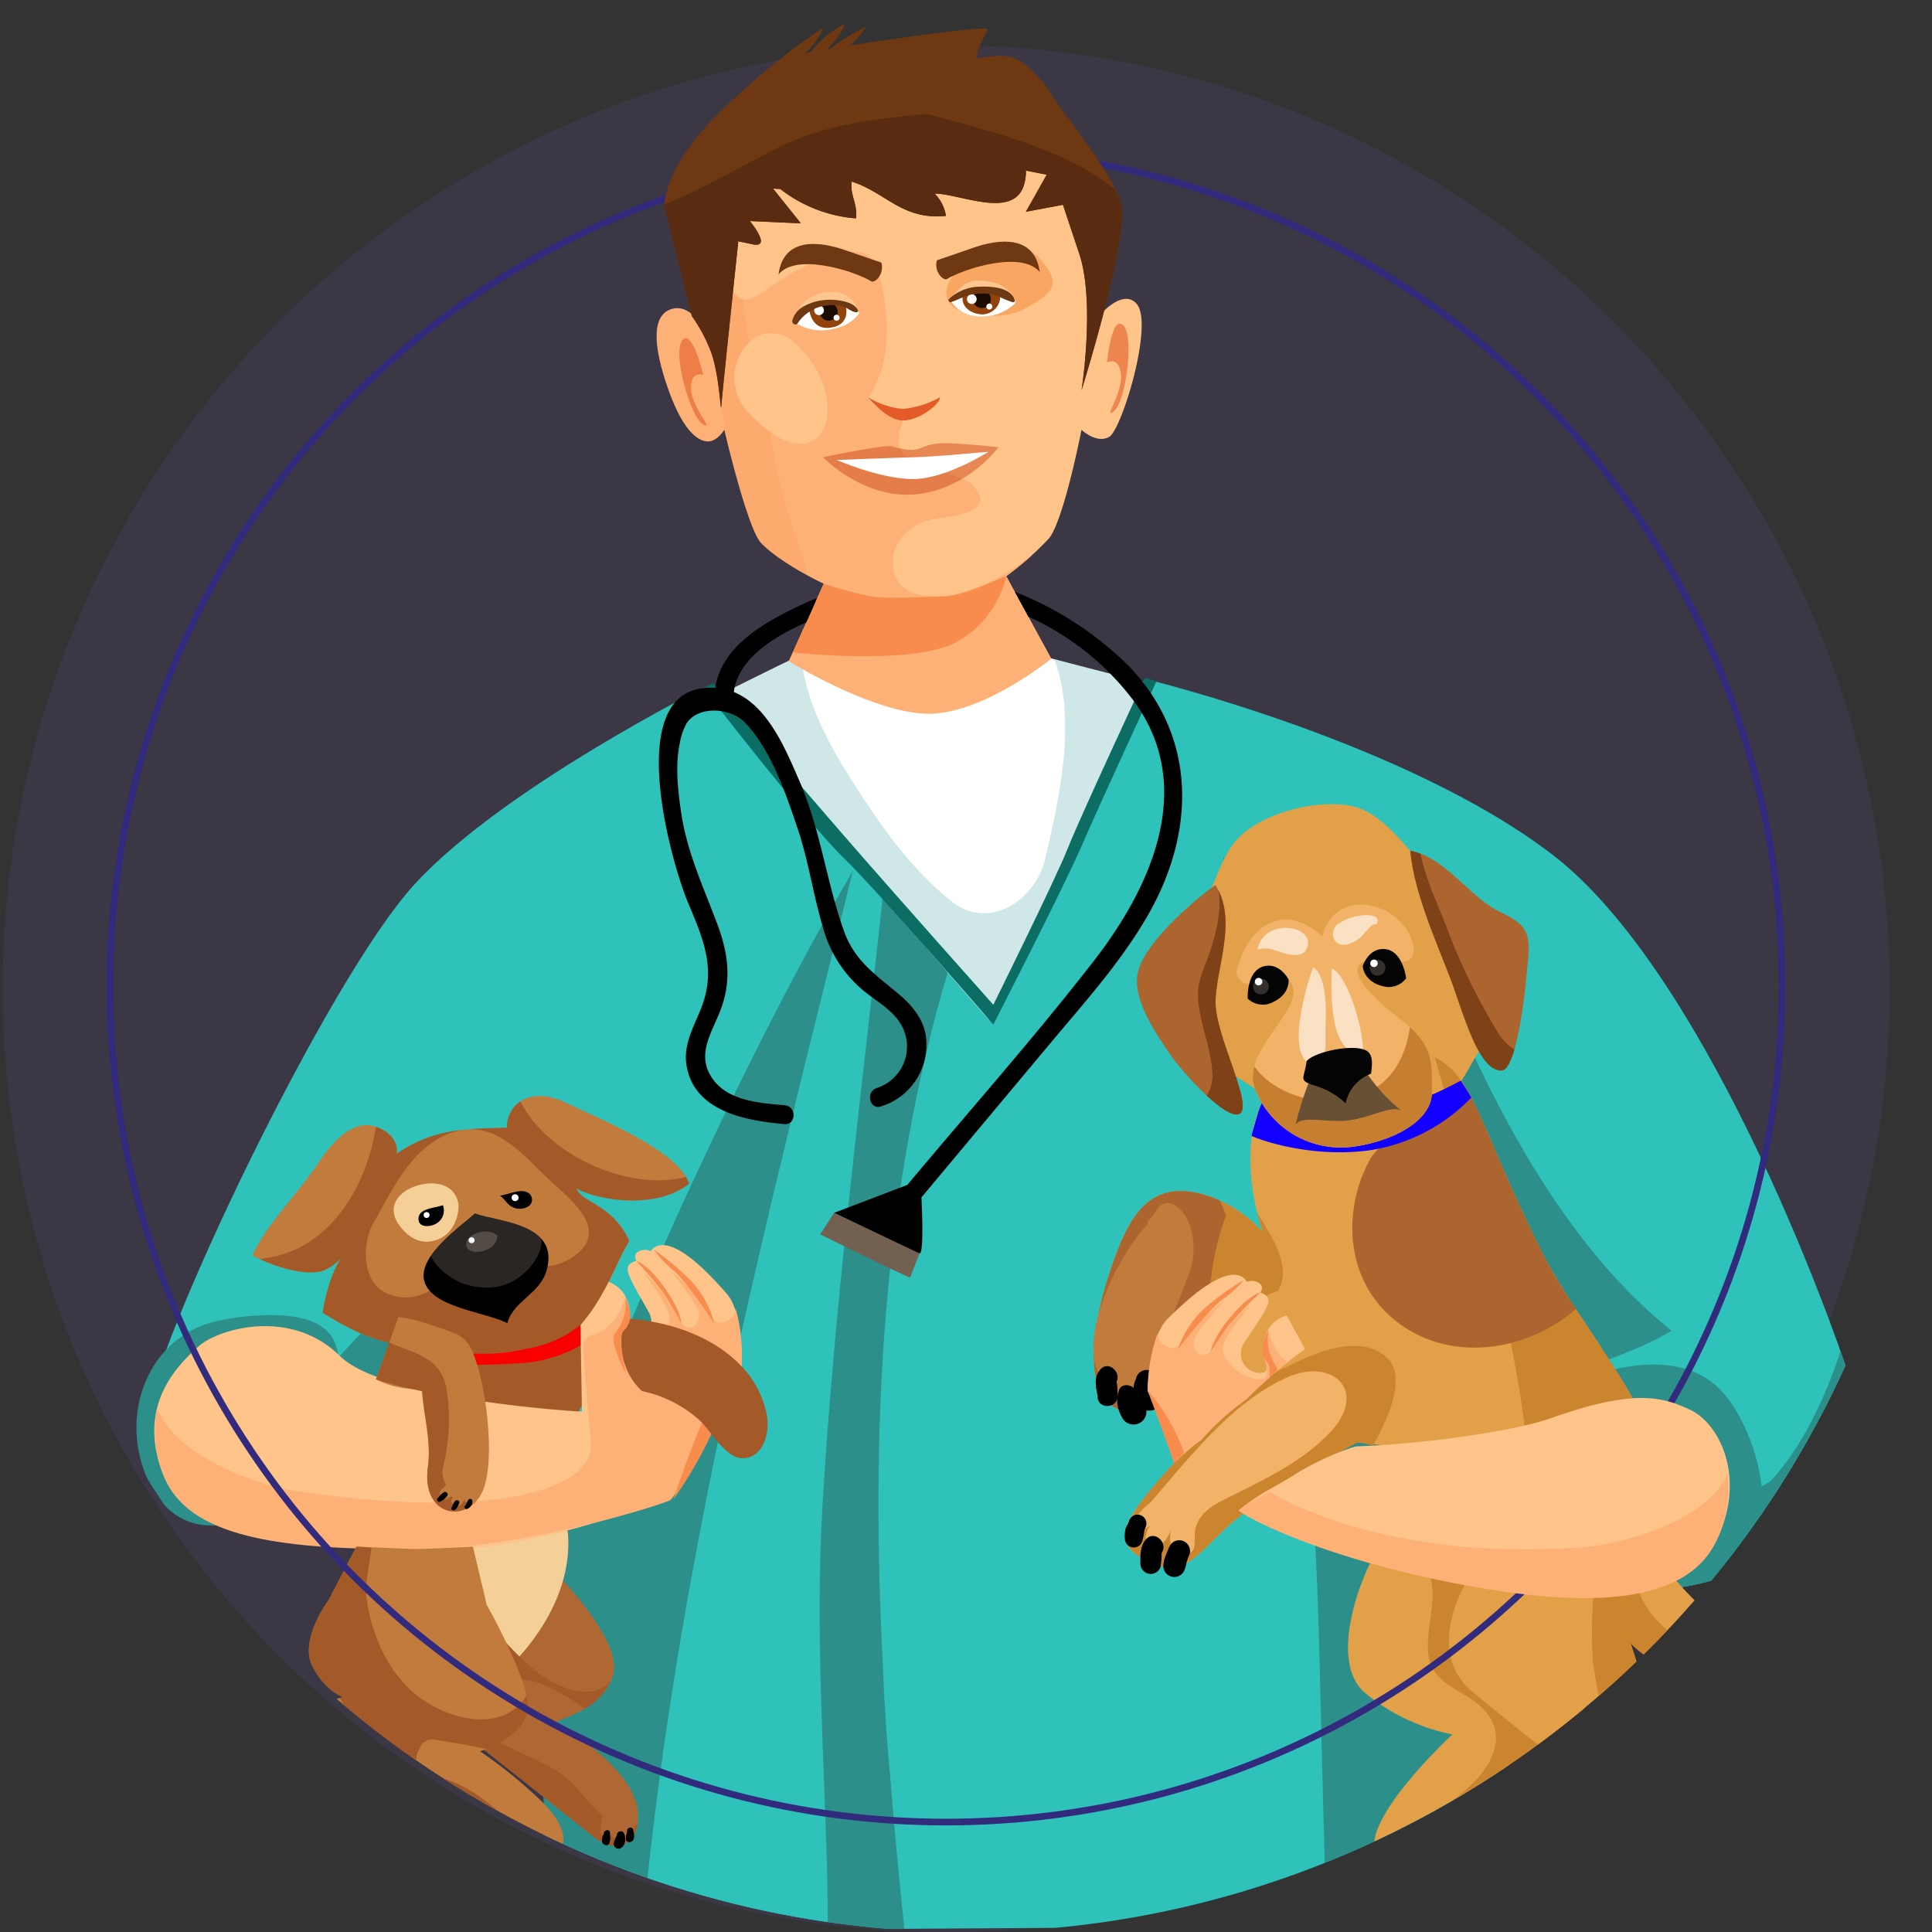 <svg xmlns="http://www.w3.org/2000/svg" xmlns:xlink="http://www.w3.org/1999/xlink" width="290" height="290.044" viewBox="0 0 290 290.044">
  <rect x="0" y="0" width="290" height="290.044" fill="#333333" stroke="none"/>
  <defs>
    <clipPath id="clip-path">
      <circle id="Ellipse_72" data-name="Ellipse 72" cx="145" cy="145" r="145" transform="translate(69 226)" fill="#fff"/>
    </clipPath>
  </defs>
  <g id="Group_630" data-name="Group 630" transform="translate(-69 -226)">
    <g id="Group_627" data-name="Group 627" transform="translate(69.387 232.764)" opacity="0.34">
      <circle id="Ellipse_57" data-name="Ellipse 57" cx="141.64" cy="141.64" r="141.64" transform="translate(0 0)" fill="#493d65"/>
    </g>
    <g id="Mask_Group_7" data-name="Mask Group 7" clip-path="url(#clip-path)">
      <g id="Group_629" data-name="Group 629" transform="translate(60.118 24.265)">
        <path id="Path_809" data-name="Path 809" d="M93.105,259.465c-.721.145-16.707,8.209-16.707,8.209l46.371,51.989s26.786-55.158,26.355-55.013-25.491-6.48-25.491-6.48Z" transform="translate(36.108 40.574)" fill="#fff"/>
        <path id="Path_810" data-name="Path 810" d="M149.124,264.07c-.278.094-10.673-2.6-18.1-4.537,3.475,9.07.663,21.328-1.366,30-1.407,6.022-8.354,10.952-14.13,6.293-6.056-4.887-10.487-11.157-14.629-17.671-3.871-6.089-7.176-12.17-7.907-19.235-1.6.606-16.594,8.172-16.594,8.172l46.371,51.989S149.556,263.925,149.124,264.07Z" transform="translate(36.108 41.153)" fill="#5dafad" opacity="0.3"/>
        <path id="Path_811" data-name="Path 811" d="M113.847,262.245s-30.171,15.086-43.372,29.542-39.432,69.674-40.28,80.4c-2.515,31.744,59.766,9.49,59.766,9.49l-.051,67.2,144.261-.942.967-45.7s11.482-2.549,25.94-5.062,30.555-12.681,26.351-26.687c-5-16.653-23.978-66.123-45.977-83.1s-60.974-26.4-60.974-26.4-22,52.8-23.887,50.916S113.847,262.245,113.847,262.245Z" transform="translate(0.585 42.736)" fill="#2ec2bb"/>
        <path id="Path_812" data-name="Path 812" d="M88.175,297.823c-9.158,13.5-19.067,26.459-30.647,38.237-2.74,2.788-6.743,3.544-10.538,2.881-5.039,2.229-10.812.7-14.758-2.77A36.689,36.689,0,0,0,30.2,343.91c-1.932,24.381,34.327,16.914,51.269,12.136C78.078,335.6,81.436,316.309,88.175,297.823Z" transform="translate(0.585 71.013)" fill="#2c8f8a"/>
        <path id="Path_813" data-name="Path 813" d="M110.791,276.822C93.548,305.83,65.661,366.15,63.985,385.015l-.039,51.7,54.133-.352c-.783-7.507-1.5-15.037-2.1-22.581q-.814-8.461-1.126-17c-1.822-35.068-.263-70.162,9.72-103.949C120.863,288.545,115.885,282.758,110.791,276.822Z" transform="translate(26.549 54.892)" fill="#2c8f8a"/>
        <path id="Path_814" data-name="Path 814" d="M208.481,357.117l-.027-.035a49.6,49.6,0,0,1-5.391-.8c-.129,3.91-1.718,7.758-4.9,9.812a96.971,96.971,0,0,1-22.574,10.57c-7.247,2.418-14.387.232-17.947-6.89-3.067-6.132.124-15.687,6.888-17.948,3.065-1.022,6.134-2.047,9.128-3.265,1.441-.589,2.864-1.213,4.26-1.9.23-.111,1.423-.8,2.335-1.306-19.875-15.866-32.034-44.528-40.024-66.927-2.418.094-4.833.092-7.251.053a13.452,13.452,0,0,1,4.081,10.455c-.555,15.873,1.978,31.607,3.708,47.338,1.692,15.392,2.259,30.845,2.411,46.324.173,17.351-.339,34.691-.859,52.037l12.9-.087.967-45.7s11.482-2.549,25.94-5.062S212.661,371.111,208.481,357.117Z" transform="translate(79.54 56.123)" fill="#2c8f8a"/>
        <path id="Path_815" data-name="Path 815" d="M59.916,324.983c-.016-4.12-.164-7.617-4.553-9.186-3.875-1.389-10.008-.818-13.985.08-10.082,2.277-14.581,13.642-10.546,23.253,2.323,5.529,6.588,8.509,12.752,7.047C52.2,344.133,58.173,336.612,59.916,324.983Z" transform="translate(0 84.169)" fill="#2c8f8a"/>
        <path id="Path_816" data-name="Path 816" d="M99.946,421.6c-.573-16.38-1.462-32.68-.47-49.063,1.838-30.408,5.715-60.631,9.017-90.906-1.388-1.616-2.809-3.27-4.239-4.937C91.341,328.876,77.716,380.914,72.606,434.6a12.94,12.94,0,0,1-.4,2.123l28.034-.184C100.26,431.521,100.119,426.515,99.946,421.6Z" transform="translate(32.889 54.792)" fill="#2ec2bb"/>
        <path id="Path_817" data-name="Path 817" d="M143.816,260.836l1.7.566s-8.631,18.677-11.32,24.9-13.158,26.6-13.158,26.6S104.2,293.378,98.542,287.861s-21.054-25.5-21.054-25.5l1.529-.675S90.052,274.7,98.542,284.464s22.495,25.468,22.495,25.468,9.34-18.816,11.178-23.486S143.816,260.836,143.816,260.836Z" transform="translate(36.944 42.621)" fill="#0b6d64"/>
        <path id="Path_818" data-name="Path 818" d="M217.176,358.882c-.693-2.314-1.665-5.276-2.869-8.679-1.619,5.163-9.275,26.4-22.714,24.754-6.938-.848-14.243-8.168-12.5-15.61a21.133,21.133,0,0,0,.346-2.438c-.062.258-.087.09.115-.91a5.134,5.134,0,0,0-.023-.882c-.152-1.308-.451-2.577-.681-3.869-.1-.447-.21-.891-.325-1.333l-.074-.233a123.612,123.612,0,0,0-6.828-15.44c-1.393-2.625-2.862-5.211-4.385-7.765-.327-.55-1.679-2.7-1.165-1.89-.348-.553-.7-1.107-1.048-1.654-3.857-5.989-5.635-9.3-9.777-14.973a124.209,124.209,0,0,0-12.6-14.675c-.032-.032-1.806-1.745-1.914-1.874q-1.485-1.363-3.008-2.681-3.389-2.94-6.915-5.709c-3.007-2.372-6.072-4.67-9.169-6.922,1.6,7.081,2.975,14.219,4.271,21.36a630.776,630.776,0,0,1,10.1,95.391c.4,14.553.659,29.111,1.218,43.658l26.682-.175.967-45.7s11.482-2.549,25.94-5.062S221.379,372.889,217.176,358.882Z" transform="translate(70.839 54.337)" fill="#2c8f8a"/>
        <path id="Path_819" data-name="Path 819" d="M150.789,322.408s16.357-8.285,24.066,1.626c4.553,5.853,7.155,16.587,3.9,21.791a12.705,12.705,0,0,1-8.456,5.854Z" transform="translate(93.211 87.394)" fill="#2c8f8a"/>
        <path id="Path_820" data-name="Path 820" d="M143.494,243.211c-1.856-2.386-5.024,1.006-5.024,1.006s2.25-21.386-8.255-27.387-23.26-6-23.26-6-14.63,4.126-22.883,8.628c-3.419,1.867-5.934,6.885-7.712,12.122,1.409,5.874,1.951,11.838,2.793,17.846a71.323,71.323,0,0,0,1.918,9,2.625,2.625,0,0,1,1.287,1.925c1.382,8.218,5.815,18.319,13.618,22.3a2.906,2.906,0,0,1,1.8,2.95c-.638,4.313-2.864,8.036-3.772,12.26a2.929,2.929,0,0,1-.134.415c4.184,2.293,12.421,6.346,18.341,6.346,8.253,0,18.381-8.253,18.381-8.253l-6.752-12.38a45.585,45.585,0,0,0,6.378-5.628c2.252-2.627,4.923-16.345,4.923-16.345s2.3,2.172,4.179,1.045S145.929,246.345,143.494,243.211Z" transform="translate(36.078 4.234)" fill="#ffc489"/>
        <path id="Path_821" data-name="Path 821" d="M111.964,225.775c-2.512-2.681-8.736-1.329-11.4,1.154-4.308,4.014-2.225,6.779,1.152,7.328,2.3.375,5.762.746,8.7-1.043C113.556,231.3,116.057,230.143,111.964,225.775Z" transform="translate(52.793 14.581)" fill="#f7893e" opacity="0.5"/>
        <g id="Group_572" data-name="Group 572" transform="translate(107.445 222.975)">
          <path id="Path_822" data-name="Path 822" d="M126.006,280.546s1.907-1.388,3.837-3.1c-.382.286-.776.555-1.186.808a27.693,27.693,0,0,1-10.344,5.009c-4.334.8-9.142.276-9.3-4.613-.113-3.579,2.678-5.921,5.906-6.62,2.058-.444,10.07-.762,6.162-5-1.909-2.068-6.347-2-8.767-3.45-2.977-1.785-2.8-3.378-1.815-6.392-.744-.15-4.873-2.088-5.221-3.482,0,0,5.221-5.918,1.419-19.24-1.8-6.317-12.939.35-17.536,3.627-8.112,5.785-5.287-16.981-1.55-22.783-.472.237-.937.468-1.372.714-14.254,8-4.981,28.63-4.981,28.63s-2.194-5.3-5.57-4.175-2.224,6.931-.348,12.184,4.005,7.659,5.918,7.659c1.393,0,2.438-1.743,2.438-1.743s3.48,14.97,5.57,17.059c3.194,3.194,9.354,6.04,9.354,6.04L93.368,293.3s12.757,7.878,21.01,7.878,18.381-8.253,18.381-8.253ZM87.388,256.077a7.5,7.5,0,0,1-.944-9.43c1.7-2.522,3.928-3.266,6.913-1.884C104.044,253.249,98.971,268.3,87.388,256.077Z" transform="translate(-73.535 -215.304)" fill="#fdb177"/>
        </g>
        <g id="Group_573" data-name="Group 573" transform="translate(112.204 222.975)" opacity="0.2">
          <path id="Path_823" data-name="Path 823" d="M93.557,278.3a123.612,123.612,0,0,1-5.112-19.044c-.034-.166-.071-.327-.106-.491a21.8,21.8,0,0,1-3.017-2.685,7.5,7.5,0,0,1-.944-9.43,7.366,7.366,0,0,1,1-1.2,64.594,64.594,0,0,1-.944-6.487c-4.67-.864-2.125-18.629,1.115-23.658-.472.237-.937.47-1.372.714-13.75,7.716-5.61,27.181-5.016,28.549a10.236,10.236,0,0,0-2.284-3.256,19.8,19.8,0,0,1,3.615,9.029,28.052,28.052,0,0,1,.286,2.819c.092.362.191.73.277,1.085a22.717,22.717,0,0,1,.631,4.553c.43,1.821,3.572,14.892,5.517,16.835a32.2,32.2,0,0,0,6.924,4.8C93.931,279.723,93.747,279.012,93.557,278.3Z" transform="translate(-76.227 -215.304)" fill="#f88c4c"/>
        </g>
        <path id="Path_824" data-name="Path 824" d="M112.816,228.376c-.748-5.609-6.091-5.043-10.181-3.578-1.713.613-5.264,1.808-5.264,1.808-.477,1.759,1.009,3.122,1.52,2.811,2.644-1.594,11.246-4.3,13.925-1.041Z" transform="translate(52.135 14.198)" fill="#6d3812"/>
        <path id="Path_825" data-name="Path 825" d="M83.885,228.573c.748-5.609,6.091-5.043,10.181-3.578,1.713.613,5.264,1.808,5.264,1.808.477,1.759-1.008,3.122-1.52,2.812-2.646-1.6-11.246-4.3-13.925-1.043Z" transform="translate(41.855 14.349)" fill="#6d3812"/>
        <path id="Path_826" data-name="Path 826" d="M98.5,229.9a5.228,5.228,0,0,1,4.622-2.563c2.487.156,5.131,2.955,5.131,2.955a6.894,6.894,0,0,1-4.509,2.02C99.787,232.624,98.5,229.9,98.5,229.9Z" transform="translate(53.071 16.901)" fill="#fff"/>
        <path id="Path_827" data-name="Path 827" d="M94.9,230.915s-2.036-3.634-5.817-2.036c-3.535,1.5-3.781,3.491-3.781,3.491a7.115,7.115,0,0,0,5.381,1.018C94.022,232.806,94.9,230.915,94.9,230.915Z" transform="translate(42.939 17.779)" fill="#fff"/>
        <path id="Path_828" data-name="Path 828" d="M102.756,228.639a.778.778,0,1,1-.778-.779A.779.779,0,0,1,102.756,228.639Z" transform="translate(55.146 17.309)" fill="#fff"/>
        <path id="Path_829" data-name="Path 829" d="M89.878,229.675a.727.727,0,1,1-.727-.726A.725.725,0,0,1,89.878,229.675Z" transform="translate(45.338 18.145)" fill="#fff"/>
        <path id="Path_830" data-name="Path 830" d="M87.666,243.029c.682-.136,9.14-1.909,10.369-1.639a11.026,11.026,0,0,0,3,.548c1.5-.136,1.637-.682,3.684-.955s9.276.546,9.276.546-4.774,6.547-12.822,7.093C93.531,249.142,87.666,243.029,87.666,243.029Z" transform="translate(44.757 27.34)" fill="#ce4a21" opacity="0.5"/>
        <path id="Path_831" data-name="Path 831" d="M88.824,242.884s9.027-.355,11.733-.412,11.049-.818,11.049-.818-6.413,4.094-11.322,4.094S88.824,242.884,88.824,242.884Z" transform="translate(45.646 27.897)" fill="#fff"/>
        <path id="Path_832" data-name="Path 832" d="M67.407,337.745l.35-.074c1.976,1.236,14.431,13.471,12.7,19.154s-9.142,6.673-8.4,7.166,11.309,6.623,12.106,13.094c.606,4.935-2.966,6.92-6.671,3.954s-21.5-17.049-21.5-17.049l.742-23.969c6.643-1.418,13.091-1.649,15.574-9.181,2.2,2.128,1.9,12.905-1.319,14.127Z" transform="translate(20.446 96.358)" fill="#af6833"/>
        <path id="Path_833" data-name="Path 833" d="M64.946,354.534c-.175-.051,8.311-7.983,7.638-18.636-.235-3.684-4.776-4.748-8.1-5.128-4.005-.46-6.743,2.068-7.007,6.13-.193,2.952,1.517,7,2.7,9.614C61.014,348.346,62.814,353.012,64.946,354.534Z" transform="translate(21.573 96.262)" fill="#f4cf98"/>
        <path id="Path_834" data-name="Path 834" d="M83.776,375.571c-.071.281-.147.557-.232.825a.9.9,0,0,1-1.128.626,1.037,1.037,0,0,1-2.033-.032c-.005-.044,0-.088-.009-.133-.6.689-2.01.362-1.821-.742.117-.668.256-1.345.343-2.024A33.972,33.972,0,0,1,75.135,370c-3.107-3.523-7.578-4.739-11.588-6.9a2.655,2.655,0,0,1,.037-4.654,2.152,2.152,0,0,1,.265-.187,2.351,2.351,0,0,1-.133-3.73c3.1-2.572,8.713.739,12.518,3.442a9.343,9.343,0,0,0,3.951-4.285c-2.667,3.484-8.223,1.092-11.092-1.184-4.589-3.639-8.242-8.492-11.565-13.271a2.48,2.48,0,0,1,.449-3.346l-1.241.263-.741,23.969s17.791,14.084,21.5,17.049c3.093,2.476,6.079,1.488,6.632-1.773A2.015,2.015,0,0,1,83.776,375.571Z" transform="translate(20.446 100.23)" fill="#a35928"/>
        <path id="Path_835" data-name="Path 835" d="M55.986,306.01c-1.313-.645-3.645.666-2.945,2.326,1.209,2.865,3.343-.857,3.44-2.326Z" transform="translate(18.08 77.169)"/>
        <path id="Path_836" data-name="Path 836" d="M75.869,316.715c10.27-2.5,26.557,1.842,28.768,13.989.461,2.54-.629,6.535-3.9,6.282-2.522-.2-4.7-4.52-6.632-6.033-5.336-4.182-9.077-4.518-15.774-4.5-3.979,5.966-3.719,12.919-8.32,18.721-2.452,3.09-7.611,5.7-11.493,4.014-5.571-2.418-4.043-9.547-2.644-14.063s2.726-8.988,3.919-13.554c.776-2.966.679-6.208,4.03-7.079,2.865-.746,6.991.106,9.655,1.244C74.736,316.272,75.038,316.917,75.869,316.715Z" transform="translate(19.351 83.591)" fill="#a35928"/>
        <path id="Path_837" data-name="Path 837" d="M37.61,324.15c-3.39,2.98-8.948,8.753-5.807,18.175S48.1,353.795,71.09,354.792c15.481.675,35.646-7.305,36.992-7.981s10.931-19.495,10.931-19.495.391-7.975-2.172-10.945c-7.9-9.158-10.622-7.659-11.475-6.423-.831-.5-2.947-.1-2.126,1.439-2.4.666-1.294,2.091,1.81,7.615a2.905,2.905,0,0,1-2.669,4.433c-2.245-.226-.092-2.936-.279-5a4.57,4.57,0,0,0-3.067-3.9l-4.189,6.477.224,13.013s-29.526-1.649-36.351-8.373C51.3,318.344,40.472,321.635,37.61,324.15Z" transform="translate(1.164 79.608)" fill="#ffc489"/>
        <path id="Path_838" data-name="Path 838" d="M118.08,316.882c.164,2.029-2.985,3.173-3.958.983-1.022-2.3-4.092-5.251-5.95-6.77a40.22,40.22,0,0,1,4.106,5.685c1.29,2.335-1.248,4.315-2.526,2-1.267-2.293-3.024-5.361-5.37-7.053.665.707,3.51,4.781,3.79,6.317.449,2.468-3.632,4.985-5.876,4.758s.129-3.374-.058-5.434a4.457,4.457,0,0,0-.688-2.042,8.26,8.26,0,0,1-3.912,5.236,2.525,2.525,0,0,1-.882.288,1.921,1.921,0,0,0-1.547,2.107l1.188,14.6c0,6.229-13.595,11.327-44.18,6.8-5.81-.861-18.123-5.1-20.95-12.5a17.827,17.827,0,0,0,.672,9.4c3.139,9.423,15.58,12.053,38.6,11.774,16.467-.2,36.338-6.613,37.684-7.288s10.758-20.015,10.758-20.015A25.534,25.534,0,0,0,118.08,316.882Z" transform="translate(1.199 81.201)" fill="#fdb177"/>
        <path id="Path_839" data-name="Path 839" d="M85.17,319.371a28.3,28.3,0,0,0-5.83,8.218c-2.119,4.767-4.377,11.645-4.377,11.645a63.216,63.216,0,0,0,5.439-9.262C82.255,325.733,85.17,319.371,85.17,319.371Z" transform="translate(35.007 87.553)" fill="#f88c4c"/>
        <g id="Group_575" data-name="Group 575" transform="translate(107.782 290.561)">
          <path id="Path_840" data-name="Path 840" d="M109.406,313.247c-3.424-2.842-6.365-4.866-7.926-9.262-2.628-7.4-3.489-15.159-6.659-22.45-2.015-4.638-4.709-11.283-9.844-13.354.647-5.131,6.229-8.469,11.364-10.668.106-.3,1.1-3.438,1.1-3.438-1.474.608-2.927,1.267-4.348,1.992-4.834,2.459-10.105,5.92-10.9,11.5-14.385-1.059-6.664,26.136-4.085,32.25,2.247,5.333,4.218,9.837,2.066,15.543-1.112,2.945-2.848,5.644-2.287,8.937,1.168,6.865,8.962,8.237,14.664,8.737,1.815.159,1.875-2.671.067-2.828-3.507-.308-8.122-.6-10.538-3.59-2.934-3.627-.573-7,.8-10.441,1.784-4.456,1.319-8.573-.325-13-2.066-5.566-4.532-10.726-5.446-16.66-.511-3.32-.96-7.221-.258-10.579a9.625,9.625,0,0,1,1.011-3.016c1.72-2.722,6.514-2.4,8.652-.274,3.97,3.949,6.312,10.9,8.044,16.043,1.621,4.813,2.31,9.821,3.754,14.669a18.69,18.69,0,0,0,6.1,9.626c1.852,1.524,4.09,2.726,5.444,4.76a6.539,6.539,0,0,1-3.449,9.884c-1.708.585-1.039,3.335.688,2.743a9.683,9.683,0,0,0,6.7-10.622C113.339,316.972,111.5,314.983,109.406,313.247Z" transform="translate(-73.725 -253.129)"/>
          <g id="Group_574" data-name="Group 574" transform="translate(24.201)">
            <path id="Path_841" data-name="Path 841" d="M128.375,264.853A50.519,50.519,0,0,0,111.1,253.54l2.033,3.74a40.477,40.477,0,0,1,15.831,12.654c9.4,12.787,2.689,27.8-5.913,38.9-8.949,11.546-18.708,22.526-28.075,33.733-1.168,1.4.946,3.277,2.116,1.879l19.232-23c5.147-6.157,10.623-12.221,14.666-19.194C138.167,289.859,138.568,275.621,128.375,264.853Z" transform="translate(-81.879 -253.54)"/>
            <path id="Path_842" data-name="Path 842" d="M88.61,308.1l10.984-4.189,2.116,1.879s.46,8.537-.288,8.407S88.61,308.1,88.61,308.1Z" transform="translate(-86.501 -214.877)"/>
            <path id="Path_843" data-name="Path 843" d="M100.936,315.984c-.748-.133-13.519-6.476-13.519-6.476l2.109-3.229,12.812,6.1Z" transform="translate(-87.417 -213.058)" fill="#726051"/>
          </g>
        </g>
        <path id="Path_844" data-name="Path 844" d="M91.508,228.808a3.894,3.894,0,0,0-2.416.016,7.129,7.129,0,0,1-.788.318,3.747,3.747,0,0,1-.776.163,5.72,5.72,0,0,1-1.045.272c-.087.016-.028,3.76,3.019,3.47,3.525-.336,2.574-3.579,2.183-4.14C91.406,228.886,91.812,228.93,91.508,228.808Z" transform="translate(43.833 17.893)" fill="#91450c"/>
        <path id="Path_845" data-name="Path 845" d="M100.156,228.05a1.214,1.214,0,0,0-.479.491c-.728,1.9,1.029,3.242,2.851,3.242a2.716,2.716,0,0,0,2.63-3.074C103.278,228.181,102.06,227.026,100.156,228.05Z" transform="translate(53.847 17.14)" fill="#91450c"/>
        <path id="Path_846" data-name="Path 846" d="M90.075,230.348a1.342,1.342,0,1,1-1.342-1.343A1.34,1.34,0,0,1,90.075,230.348Z" transform="translate(44.547 18.188)" fill="#1c0b00"/>
        <path id="Path_847" data-name="Path 847" d="M103.081,229.272a1.343,1.343,0,1,1-1.343-1.343A1.344,1.344,0,0,1,103.081,229.272Z" transform="translate(54.527 17.362)" fill="#1c0b00"/>
        <g id="Group_576" data-name="Group 576" transform="translate(131.099 247.585)">
          <path id="Path_848" data-name="Path 848" d="M88.372,229.953a.727.727,0,1,1-.728-.727A.729.729,0,0,1,88.372,229.953Z" transform="translate(-86.917 -229.227)" fill="#fff"/>
          <path id="Path_849" data-name="Path 849" d="M89.456,230.466a.447.447,0,1,1-.447-.449A.445.445,0,0,1,89.456,230.466Z" transform="translate(-85.654 -228.621)" fill="#fff"/>
        </g>
        <g id="Group_577" data-name="Group 577" transform="translate(154.028 245.907)">
          <circle id="Ellipse_71" data-name="Ellipse 71" cx="0.727" cy="0.727" r="0.727" fill="#fff"/>
          <path id="Path_850" data-name="Path 850" d="M102.428,229.516a.447.447,0,1,1-.447-.449A.445.445,0,0,1,102.428,229.516Z" transform="translate(-98.626 -227.671)" fill="#fff"/>
        </g>
        <path id="Path_851" data-name="Path 851" d="M98.5,230.075s1.564-3.189,4.472-2.964,3.523.953,4.251,1.566a5.708,5.708,0,0,1,1.23,1.791,8.706,8.706,0,0,0-5.481-1.677A8.863,8.863,0,0,0,98.5,230.075Z" transform="translate(53.071 16.725)" fill="#ffc78f"/>
        <path id="Path_852" data-name="Path 852" d="M94.991,231.169c-.371-.463-.437-1.181-.891-1.677a3.617,3.617,0,0,0-1.959-1.273,6.3,6.3,0,0,0-5.4,1.326,5.634,5.634,0,0,0-1.036,1.626c-.175.387-.209,1.266-.493,1.5.129-.672,1.038-1.382,1.559-1.776a5.6,5.6,0,0,1,2.848-1.184,8.622,8.622,0,0,1,3.079.012A7.167,7.167,0,0,1,94.991,231.169Z" transform="translate(42.874 17.477)" fill="#ffc78f"/>
        <path id="Path_853" data-name="Path 853" d="M85.886,232.228a6.17,6.17,0,0,1,3.583-2.5,8.091,8.091,0,0,1,2.973-.064c.836.189,1.308.838,2.158.953.2.025.392-.122.309-.309-.672-1.5-3.91-1.706-5.252-1.5a7.929,7.929,0,0,0-3.016,1,3.368,3.368,0,0,0-1.582,2.072c-.088.47.58.836.825.346Z" transform="translate(42.751 17.987)" fill="#6d3812"/>
        <path id="Path_854" data-name="Path 854" d="M98.7,229.954c1.462-.474,2.376-1.213,4.048-1.262a8.154,8.154,0,0,1,2.869.281,12.905,12.905,0,0,0,2.333,1c.179.027.368-.1.308-.309-.587-1.985-3.654-2.088-5.3-2.026a6.862,6.862,0,0,0-4.545,1.831c-.232.186.019.575.286.488Z" transform="translate(52.941 17.127)" fill="#6d3812"/>
        <path id="Path_855" data-name="Path 855" d="M60.877,305.011c.3-2.148-1.6-3.7-3.548-4.165-3.267-.771-6.13,2.438-8.2,5.547-3.049,4.571-7.6,8.987-9.9,13.81-.018.035-.055.053-.019.072,2.446,1.366,7.394,3.1,10.293,2.4,1.936-.463,3.408-2.522,4.771-3.781-2.708,1.707-3.991,6.894-4.516,9.98,5.389,3.411,8.642,4.442,14.583,5.511,3.083.555,11.21.808,14.12.293,3.162-.985,7.532-2.925,9.223-4.269,5-3.974,6.056-9.087,8.108-12.267-2.42-5.531-7.245-5.771-7.929-7.93,2.681,1.61,11.732,3.436,16.916-.711-1.63-5.008-13.748-9.835-18.859-12.288-3.82-1.833-8.3-.8-8.485,3.9C71.286,301.269,66.263,301.3,60.877,305.011Z" transform="translate(7.545 69.893)" fill="#c17b3d"/>
        <path id="Path_856" data-name="Path 856" d="M60.91,306.748c-.578-2.756-3.221-3.335-5.653-2.779-3.033.691-5.386,3.125-3.2,6.119,1.1,1.5,2.68,2.673,4.624,2.406C60.671,311.945,61.1,307.647,60.91,306.748Z" transform="translate(16.769 75.584)" fill="#f4cf98"/>
        <path id="Path_857" data-name="Path 857" d="M104.242,309.16a4.943,4.943,0,0,0-.468-1.006c-8.866,2.31-21.027-3.544-24.845-11.339a4.666,4.666,0,0,0-2.029,3.961c-2.077.048-4.023.087-5.9.258,4.887-.322,8.363,3.816,11.868,7.189,2.9,2.791,9.674,7.583,4.362,11.641-4.461,3.408-10.063,1.322-14.13-1.837-3.9,4.117-8.562,10.478-14.554,7.435-3.323-1.69-3.5-7.208-1.672-10.4,2.848-4.971,5.564-11.161,11.334-13.4a9.714,9.714,0,0,1,2.128-.564,20.566,20.566,0,0,0-9.983,3.567c.279-1.985-1.324-3.45-3.109-4.028-1.439,9.091-6.97,18.385-16.637,19.732-.244.051-.479.12-.726.161,2.63,1.213,6.607,2.4,9.091,1.8a6.949,6.949,0,0,0,3.106-2.086c-1.6,2.321-2.448,5.918-2.851,8.285,5.389,3.412,8.642,4.442,14.583,5.511,3.083.555,11.21.808,14.12.293,3.162-.985,8.582-2.335,10.012-3.954,3.857-4.359,5.266-9.4,7.32-12.582-2.42-5.531-7.245-5.771-7.929-7.93C90.007,311.481,99.057,313.307,104.242,309.16Z" transform="translate(8.073 70.239)" fill="#a35928"/>
        <path id="Path_858" data-name="Path 858" d="M49.7,324.47a13.279,13.279,0,0,0,6.858,1.435c.237,3.813,1.474,7.788.944,11.7-1.069,7.9,6.6,8.723,8.447,3.035,1.561-4.806.26-14.222-1.043-18.346-.638-2.019-1.274-3.94-3.44-4.751-3.749-1.405-6.563-2.287-8.4-2.407C52.786,315.973,49.7,324.47,49.7,324.47Z" transform="translate(15.613 84.305)" fill="#c17b3d"/>
        <path id="Path_859" data-name="Path 859" d="M63.035,340.787a4.944,4.944,0,0,1-.516.8c-.668.813-2-.141-1.331-.956.166-.2-.315-.246-.585,0-.778.718-1.812-.553-1.041-1.266a6.7,6.7,0,0,0,.658-.707,3.587,3.587,0,0,1-.38-2.931,29.484,29.484,0,0,0,.578-10.652c-.573-5-3.742-5.835-7.924-7.408a3.887,3.887,0,0,1-.78-.4c-.939,2.6-2.015,5.563-2.015,5.563a60.587,60.587,0,0,0,6.979,1.787c.237,3.813,1.354,7.436.824,11.352-.857,6.325,3.869,8.09,6.743,5.633A.848.848,0,0,1,63.035,340.787Z" transform="translate(15.613 85.941)" fill="#a35928"/>
        <path id="Path_860" data-name="Path 860" d="M61.453,306.34c-2.257,2.012-8.5,6.344-7.627,10.033.972,4.131,9.384,4.746,12.485,6.434.877-3.334,4.827-4.359,5.87-7.83C74.344,307.77,64.808,307.59,61.453,306.34Z" transform="translate(18.718 77.551)"/>
        <path id="Path_861" data-name="Path 861" d="M58.356,316.482a10.212,10.212,0,0,0,6.043.836c4.458-.88,7.067-5.455,6.477-7.249-2.323-2.512-7.587-2.867-9.906-3.73-1.524,1.358-4.859,3.777-6.6,6.339C54.966,314.335,57.244,315.963,58.356,316.482Z" transform="translate(19.2 77.551)" fill="#544c47" opacity="0.5"/>
        <path id="Path_862" data-name="Path 862" d="M62.256,309.1c-.233-1.994-4.64-1.384-4.886.548-.279,2.2,5.1,1.467,4.64-1.538Z" transform="translate(21.494 78.724)" fill="#544c47"/>
        <path id="Path_863" data-name="Path 863" d="M52.281,342.628s-4.447,5.93-2.469,9.884,4.693,4.693,4.693,4.693-16.7,3.486-17.388,19.732c-.352,8.28,3.966,15.79,9.678,13.133,2.554-1.19,1.7-3.746,1.16-9-1.382-13.473,10.751-16.2,10.751-16.2l.742,5.681a18.462,18.462,0,0,1,13.342,4.942c6.178,5.683,7.935,8.9,11.861,6.917,3.751-1.893,3.952-5.188-.247-9.386a70.759,70.759,0,0,0-9.39-7.661s6.918-2.224,7.166-6.425S76,343.369,76,343.369l-2.073-8.748s-7.228.43-9.517.346c-2.169-.079-7.958-.346-7.958-.346Z" transform="translate(5.94 99.259)" fill="#c17b3d"/>
        <path id="Path_864" data-name="Path 864" d="M84.13,380.39a1.06,1.06,0,0,1-1.448.235,1.035,1.035,0,0,1-.2-.221c-.028.187-.057.373-.1.562a1.046,1.046,0,0,1-1.34.6,1.073,1.073,0,0,1-.6-1.34,3.543,3.543,0,0,0,.094-.85,3.367,3.367,0,0,1-.613,1.472c-.8,1.068-2.487-.143-1.685-1.211a2.852,2.852,0,0,0,.087-2.483c-4.354-3.32-7.61-7.173-13.683-8.188a2.533,2.533,0,0,1-1.6-3.94,2.049,2.049,0,0,1,2.415-1.407c2.471.423,5.1.771,7.608,1.409,1.874-.762,6.077-2.825,6.268-6.088a7.427,7.427,0,0,0-.212-1.948c-3.284,5.333-10.515,3.908-15.233.847-5.2-3.373-8.119-9.794-8.81-15.8-.2-1.718.523-5.168.778-7.235l-2.248-.175-4.172,8.007s-4.447,5.93-2.469,9.884,4.693,4.693,4.693,4.693-.223.049-.6.152a3.874,3.874,0,0,1-1.108,5.87c-3.454,1.852-6.772,4.677-8.182,8.451-1.016,2.717-.41,5.176,0,7.967.529,3.583.992,7.822-.955,10.888a5.121,5.121,0,0,0,3.136-.463c2.554-1.19,1.7-3.746,1.161-9-1.384-13.473,10.749-16.2,10.749-16.2l.742,5.681a18.462,18.462,0,0,1,13.342,4.942c6.178,5.683,7.935,8.9,11.861,6.917a5.422,5.422,0,0,0,2.377-2.089C84.16,380.34,84.149,380.367,84.13,380.39Z" transform="translate(8.789 99.259)" fill="#a35928"/>
        <g id="Group_579" data-name="Group 579" transform="translate(172.995 322.444)">
          <path id="Path_865" data-name="Path 865" d="M135.972,336.181c-1.255,1.884-6.913,15.085-1.255,20.114a29.612,29.612,0,0,0,13.2,6.286s-13.446,12.432-11.574,17.733c1.686,4.776,7.394,4.681,10.535.279S169.29,361.95,169.29,361.95l-11.944-27.028Z" transform="translate(-94.018 -222.954)" fill="#e2a049"/>
          <path id="Path_866" data-name="Path 866" d="M155.643,334.922l-14.279.838a7.764,7.764,0,0,1,1.122,1.891c1.665,4.041.028,7.687.035,11.748.012,6.5,6.279,6.111,9.193,10.436,2.42,3.592.161,7.571-2.574,10.224-2.135,2.07-4.8,3.526-6.549,5.971-1.018,1.416-2.9,2.455-2.712,4.615.087,1.02-.154,1.967-.933,1.3a4.166,4.166,0,0,1-1.013-1.327c.055.279.11.559.163.84.191,1.013-1.391,1.248-1.58.24-.087-.46-.179-.914-.26-1.366a.786.786,0,0,1-1.366-.115,2.747,2.747,0,0,1-.2-1.267c-.067-.057-.14-.106-.205-.166a3.613,3.613,0,0,0,.154,1.531c1.686,4.776,7.394,4.681,10.535.279s22.413-18.641,22.413-18.641Z" transform="translate(-92.315 -222.954)" fill="#cc852f"/>
          <path id="Path_867" data-name="Path 867" d="M143.712,339.572s-6.915,10.684.627,16.971,13.377,10.639,13.377,10.639-2.529,1.966-8.85,7.585c-5.734,5.1-11.093,13.342-5.478,16.435,2.112,1.165,6.515.331,9.9-3.342,4.292-4.665,20.587-18.993,20.587-18.993s-6.273-22.381-6.273-20.5,13.83,11.314,27.03,6.915,15.714-18.229,11.314-20.115-6.224-.018-7.91,5.6c-2.409,8.032-7.587,7.023-11.94,6.742-6.273-.4-12.836-9.828-12.836-9.828Z" transform="translate(-87.439 -223.308)" fill="#e2a049"/>
          <path id="Path_868" data-name="Path 868" d="M205.689,335.012c-.32-.136-.62-.247-.914-.346a20.729,20.729,0,0,1-.737,3.169c-1.522,4.873-3.751,8.642-8.244,11.283-9.681,5.693-26.33.947-27.571-11.284l-5.812.369a2.855,2.855,0,0,1,.111,1.036,69.353,69.353,0,0,0-.373,12.308c.276,2.855,1.071,5.632,1.306,8.493a18.963,18.963,0,0,1-.249,4.962,15.2,15.2,0,0,1-.2,2.367c-.905,5.441-4.962,9.192-8.716,12.858-2.445,2.383-7.648,7.164-7.9,9.368-.117,1.022-1.061,1.6-1.458.651a8.391,8.391,0,0,1-.456-1.5c-.1,0-.194.012-.286.009.007.325.016.652.018.976.007,1.025-1.582.841-1.589-.175,0-.384-.007-.762-.009-1.138-.03-.012-.064-.019-.09-.034,0,.074,0,.149,0,.223,0,.8-.949.857-1.379.368a4.379,4.379,0,0,0,1.989,2.073c2.112,1.165,6.515.331,9.9-3.344,4.292-4.663,20.587-18.991,20.587-18.991s-4.389-15.659-5.823-19.672c2.457,2.9,14.765,10.029,26.579,6.091C207.575,350.728,210.089,336.9,205.689,335.012Z" transform="translate(-87.186 -223.15)" fill="#cc852f"/>
          <path id="Path_869" data-name="Path 869" d="M115.7,297.773c1.568-4.6,5.83-7.974,8.059-12.193,1.411-2.674,2.035-5.294,3.765-7.779,3.178-4.568,12.181-7.079,17.892-5.957,6.165,1.211,10.219,9.837,15.279,13.393,2.443,1.713,9.167,5.213,10.1,8.449,1.253,4.368-5.488,13.489-7.383,16.98-5.209,9.612-9.5,8.628-18.4,10.081-5.5.9-6.791-.369-10.448-3.719C128.178,311.182,119.354,310.077,115.7,297.773Z" transform="translate(-106.716 -271.577)" fill="#e2a049"/>
          <path id="Path_870" data-name="Path 870" d="M136,320.436a19.293,19.293,0,0,0-8.1-5.4c-7.542-2.515-10.993,1.421-13.508,7.708-3.8,9.5-6.286,22.629.629,24.515s11-17.915,11-17.915l8.009,14.8s-2.491,1.225-7.834,7.2c-7.511,8.4-14.187,14.208-8.974,17.607,7.229,4.714,8.8-.629,15.087-5.658s17.39-11.525,17.39-11.525a75.049,75.049,0,0,0,23.817.635c12.693-1.8,18.4-3.967,15.772-10.054-2.367-5.494-7.634-11.428-11.406-18.972-7.935-15.871-9.821-24.121-13.828-27.658-6.141-5.416-22.062-7.184-28.287,5.658C132,309.148,136,320.436,136,320.436Z" transform="translate(-110.586 -256.196)" fill="#e2a049"/>
          <path id="Path_871" data-name="Path 871" d="M138.355,319.3c1.985-3.327-.758-7.806-3.168-11.569.424,1.759.817,2.869.817,2.869a19.293,19.293,0,0,0-8.1-5.4c-7.542-2.515-10.993,1.421-13.508,7.708-3.8,9.5-6.286,22.629.629,24.515s11-17.915,11-17.915l6.5,5.867a5.284,5.284,0,0,1,3.023-4.739c.889-.451,1.817-.873,2.77-1.262C138.33,319.348,138.341,319.323,138.355,319.3Z" transform="translate(-110.586 -246.36)" fill="#cc852f"/>
          <path id="Path_872" data-name="Path 872" d="M150.463,332.572c2.012-3.682,5.343-10.33,1.99-13.33-3.933-3.519-10.664-.665-14.542,1.308a5.937,5.937,0,0,1-1.144.445l.049.044a48.008,48.008,0,0,0-11.944,9.428c-7.512,8.4-14.954,15.147-9.743,18.546,7.229,4.714,8.8-.629,15.087-5.658s17.812-11.208,17.812-11.208A7.225,7.225,0,0,1,150.463,332.572Z" transform="translate(-108.493 -236.267)" fill="#cc852f"/>
          <path id="Path_873" data-name="Path 873" d="M170.244,346.1c-2.367-5.49-10.811-16.294-14.583-23.838-7.935-15.871-9.821-24.121-13.828-27.658a13.2,13.2,0,0,0-2.222-1.557c5.43,19.113,11.638,38.239,13.8,58.029C164.527,349.281,170.244,346.1,170.244,346.1Z" transform="translate(-88.365 -255.093)" fill="#cc852f"/>
          <path id="Path_874" data-name="Path 874" d="M166.194,329.086a70.874,70.874,0,0,1-5.161-8.6c-6.434-12.87-8.891-20.725-11.726-25.123A39.214,39.214,0,0,0,135.455,306.3c-4.263,7.463-3.975,17.476,2.538,23.592C145.932,337.342,158.22,335.964,166.194,329.086Z" transform="translate(-93.737 -253.316)" fill="#ad652f"/>
          <path id="Path_875" data-name="Path 875" d="M155.453,295.055c.11.163,1.6,2.531,1.6,2.531a26.792,26.792,0,0,1-15.313,7.933c-9.473,1.266-17.68-2.038-17.68-2.2s.5-1.817.827-2.973a12.986,12.986,0,0,1,.771-2.038s6.869,2.986,13.658,2.369C146.585,300.01,155.453,295.055,155.453,295.055Z" transform="translate(-100.303 -253.556)" fill="#1200ff"/>
          <path id="Path_876" data-name="Path 876" d="M129.581,305.861a17.81,17.81,0,0,0-1.677-.663c-7.542-2.515-10.993,1.421-13.508,7.708-3.8,9.5-6.286,22.629.629,24.515s11-17.915,11-17.915l1.95,1.759A42.68,42.68,0,0,1,130.5,308.06Q130.046,306.959,129.581,305.861Z" transform="translate(-110.586 -246.36)" fill="#ad652f"/>
          <g id="Group_578" data-name="Group 578" transform="translate(6.537 6.987)">
            <path id="Path_877" data-name="Path 877" d="M122.8,289.974c1.743-6.758,7.092-10.4,12.868-5.061,1.511-6.51,9.218-5.907,12.527-1.19,1.19,1.7,2.165,4.811-.732,5.023-2,.149-2.192-1.023-4.649-.451-5.556,1.3,2.667,7.526,4.854,9.253,4.88,3.846,4.384,6.351,4.433,10.629.051,4.488-6.02,7.412-11.445,8.214a13.89,13.89,0,0,1-14.9-8.035c-1.1-2.482-.659-4.675,2.476-9.185,2.139-3.083,4.742-6.142,1.727-8.361-2.141-1.575-2.21-.384-3.889.861C125.032,292.445,122.69,292.068,122.8,289.974Z" transform="translate(-107.808 -272.018)" fill="#f2b368"/>
            <path id="Path_878" data-name="Path 878" d="M147.727,290.506c-.758,5.594-3.8,10.234-10.7,11-4.525.507-10.038-1.38-12.63-5.1a5.522,5.522,0,0,0,.311,3.96,13.891,13.891,0,0,0,14.9,8.035c5.425-.8,11.5-3.726,11.445-8.214C151.005,296.277,151.407,293.845,147.727,290.506Z" transform="translate(-106.756 -264.034)" fill="#c67f30"/>
            <path id="Path_879" data-name="Path 879" d="M123.733,290.237s-.249-4.426,2.692-4.909c2.215-.364,3.433,2.031,3.433,2.031s.334,2.542-2.994,3.666A3.262,3.262,0,0,1,123.733,290.237Z" transform="translate(-107.094 -268.038)" fill="#040404"/>
            <path id="Path_880" data-name="Path 880" d="M140.009,288.275s-.483-4.408-3.463-4.4c-2.247.009-3.051,2.568-3.051,2.568s.088,2.563,3.556,3.123A3.26,3.26,0,0,0,140.009,288.275Z" transform="translate(-99.597 -269.123)" fill="#040404"/>
            <path id="Path_881" data-name="Path 881" d="M126.126,278.467c.035-.288-10.876,7.979-11.735,13.441-.6,3.818,2.605,8.492,4.6,11.507,2.238,3.374,9.252,10.88,10.9,9.232,1.667-1.667-3.8-11.7-3.769-16.607C126.156,290.925,129.5,283.689,126.126,278.467Z" transform="translate(-114.317 -273.281)" fill="#ad652f"/>
            <path id="Path_882" data-name="Path 882" d="M137.534,275.53c.6,6.268,3.691,13.107,5.962,19.03,2.024,5.28,4.177,13.969,7.71,13.969,2.121,0,3.457-10.181,3.829-14.855.148-1.868.67-4.361-.242-6.1-.928-1.771-3.321-2.5-4.909-3.47C145.9,281.664,142.483,276.474,137.534,275.53Z" transform="translate(-96.496 -275.53)" fill="#ad652f"/>
            <path id="Path_883" data-name="Path 883" d="M122.147,295.7c.027-4.866,3.042-11.645.433-16.789.52,2.985-.322,6.31-1.342,9.36-.767,2.287-1.789,4.225-1.734,6.335.1,3.958,1.957,7.744,2.164,11.739a5.607,5.607,0,0,1-.843,3.358c2.19,2.022,4.283,3.411,5.091,2.6C127.583,310.637,122.121,300.605,122.147,295.7Z" transform="translate(-110.337 -272.937)" fill="#7f4218"/>
            <path id="Path_884" data-name="Path 884" d="M150.731,302.875a90.249,90.249,0,0,1-7.594-15.465c-1.395-3.723-3.284-7.5-4.057-11.428a9.253,9.253,0,0,0-1.547-.452c.6,6.268,3.691,13.107,5.962,19.03,2.024,5.278,4.177,13.969,7.71,13.969.757,0,1.411-1.294,1.959-3.173A7.339,7.339,0,0,1,150.731,302.875Z" transform="translate(-96.496 -275.53)" fill="#7f4218"/>
            <path id="Path_885" data-name="Path 885" d="M129.594,299.887c2.968,1.734,2.45-3.73,2.485-5.179.058-2.344.354-7.77-1.835-9.3C130.08,285.636,125.876,297.714,129.594,299.887Z" transform="translate(-103.766 -267.946)" fill="#fff" opacity="0.6"/>
            <path id="Path_886" data-name="Path 886" d="M130.885,285.532c-.081,3.482-.525,12.923,4.679,12.935C135.835,295.339,133.406,286.573,130.885,285.532Z" transform="translate(-101.634 -267.852)" fill="#fff" opacity="0.6"/>
            <path id="Path_887" data-name="Path 887" d="M130.392,294.9a51.568,51.568,0,0,0-2.593,7.859c1.057-1.426,4.571-.235,7.859-.612,3.314-.378,6.406-2.316,7.983-1.474a27.418,27.418,0,0,1-4.863-5.193C136.849,292.959,133.782,293.187,130.392,294.9Z" transform="translate(-103.969 -261.66)" fill="#685035"/>
            <path id="Path_888" data-name="Path 888" d="M128.944,294.26c-.373,2.849-1.419,2.857,1.533,3.772a11.176,11.176,0,0,1,4.322,2.574,6.019,6.019,0,0,1,3.811-4.458c.182-1.386.38-2.973-.827-3.534C135.765,291.676,130.123,292.848,128.944,294.26Z" transform="translate(-103.464 -262.675)" fill="#040404"/>
          </g>
          <path id="Path_889" data-name="Path 889" d="M116.513,339.495c-1.3.928-2.535,2.377-2.466,4.039,1.1-.042,1.815.023,2.662-.863a3.357,3.357,0,0,0-.769,3.056c1.7,1.018,3.035-.44,3.654-2.057-.224,1.8-.062,3.284,1.879,3.44,2.565.2,1.327-2.43,1.955-4.163.909-2.506,3.2-3.457,5.746-4.727,5.075-2.524,10.454-5.167,14.392-9.359,5.732-6.105.394-11.345-6.623-8.152C128.835,324.4,122.611,332.431,116.513,339.495Z" transform="translate(-107.99 -234.605)" fill="#f2b368"/>
          <path id="Path_890" data-name="Path 890" d="M119.771,307.1c1.745-3.615,4.651-.555,5.419,1.884a11.717,11.717,0,0,1-.546,8c-1.594,4.221-3.383,7.924-4.322,12.379-.32,1.522-1.421,6.188-3.4,2.664,1.624,6.028-4.61,3.047-2.476-1.579.06,1.156-1.2,1.665-1.587,2.42-6.052-5.133,1.63-19.947,5.9-24.188C118.856,307.976,118.552,308.573,119.771,307.1Z" transform="translate(-110.619 -245.584)" fill="#c17b3d"/>
          <path id="Path_891" data-name="Path 891" d="M126.551,287.58a1.185,1.185,0,1,1-1.184-1.184A1.185,1.185,0,0,1,126.551,287.58Z" transform="translate(-100.209 -260.203)" fill="#35302c"/>
          <path id="Path_892" data-name="Path 892" d="M136.45,285.984a1.184,1.184,0,1,1-1.186-1.184A1.186,1.186,0,0,1,136.45,285.984Z" transform="translate(-92.61 -261.428)" fill="#35302c"/>
          <path id="Path_893" data-name="Path 893" d="M125.457,286.893a.561.561,0,1,1-.562-.562A.562.562,0,0,1,125.457,286.893Z" transform="translate(-100.091 -260.252)" fill="#fff"/>
          <path id="Path_894" data-name="Path 894" d="M135.257,285.335a.56.56,0,1,1-.56-.562A.559.559,0,0,1,135.257,285.335Z" transform="translate(-92.568 -261.448)" fill="#fff"/>
        </g>
        <g id="Group_580" data-name="Group 580" transform="translate(87.259 479.539)">
          <path id="Path_895" data-name="Path 895" d="M62.368,360.791a6.635,6.635,0,0,0-.253,1.494h1.324a2.437,2.437,0,0,0-.269-1.483.405.405,0,0,0-.689,0,2.518,2.518,0,0,0-.366,1.483.662.662,0,0,0,1.324,0,4.06,4.06,0,0,0-.15-1.494A.482.482,0,0,0,62.368,360.791Z" transform="translate(-62.115 -360.452)" fill="#020100"/>
        </g>
        <g id="Group_581" data-name="Group 581" transform="translate(89.351 479.737)">
          <path id="Path_896" data-name="Path 896" d="M63.775,360.985a1.735,1.735,0,0,1-.322,1.075l.93.543c.11-.4.546-1.708-.11-1.881s-.88,1.181-.963,1.584c-.106.507.532.983.93.541a2.146,2.146,0,0,0,.371-1.976C64.526,360.361,63.821,360.547,63.775,360.985Z" transform="translate(-63.298 -360.564)" fill="#020100"/>
        </g>
        <g id="Group_582" data-name="Group 582" transform="translate(91.439 479.08)">
          <path id="Path_897" data-name="Path 897" d="M64.786,360.66a2.4,2.4,0,0,1-.221.923c.355.152.709.3,1.062.449a1.985,1.985,0,0,0-.094-1.524.311.311,0,0,0-.479-.064,2.025,2.025,0,0,0-.569,1.433c-.092.695.928.716,1.142.154a2.941,2.941,0,0,0,.127-1.372A.485.485,0,0,0,64.786,360.66Z" transform="translate(-64.48 -360.192)" fill="#020100"/>
        </g>
        <g id="Group_583" data-name="Group 583" transform="translate(99.245 476.448)">
          <path id="Path_898" data-name="Path 898" d="M69.161,359.168c-.037.369-.186.7-.244,1.062-.12.735,1,1.054,1.128.309a2.123,2.123,0,0,0-.071-1.471.414.414,0,0,0-.643-.085,2.111,2.111,0,0,0-.435,1.4h1.17a5.07,5.07,0,0,0,.021-1.34C70,358.479,69.211,358.684,69.161,359.168Z" transform="translate(-68.896 -358.703)" fill="#020100"/>
        </g>
        <g id="Group_584" data-name="Group 584" transform="translate(100.992 476.608)">
          <path id="Path_899" data-name="Path 899" d="M70.522,359.733l.025.027c-.049-.184-.1-.366-.145-.548-.034.205-.067.4-.12.6-.041.154-.24.391-.042.293.348.269.695.532,1.041.8.062-.4.3-1.647-.311-1.8s-.944,1.054-1.055,1.428a.716.716,0,0,0,1.041.8c.755-.382.8-1.586.474-2.254a.56.56,0,0,0-.635-.256l-.035.014A.545.545,0,0,0,70.522,359.733Z" transform="translate(-69.884 -358.794)" fill="#020100"/>
        </g>
        <g id="Group_585" data-name="Group 585" transform="translate(102.83 476.059)">
          <path id="Path_900" data-name="Path 900" d="M71.115,358.932a4.919,4.919,0,0,0-.016.663c.025.2-.152.267.1.081.272.159.548.315.822.472a1.839,1.839,0,0,0-.272-1.389.249.249,0,0,0-.346,0,1.934,1.934,0,0,0-.474,1.389c-.035.525.6.651.932.387.5-.4.247-1.211.157-1.723S71.118,358.43,71.115,358.932Z" transform="translate(-70.924 -358.483)" fill="#020100"/>
        </g>
        <g id="Group_586" data-name="Group 586" transform="translate(74.491 425.682)">
          <path id="Path_901" data-name="Path 901" d="M55.38,331.422a2.475,2.475,0,0,0,1.05-.871.39.39,0,0,0-.608-.47,2.166,2.166,0,0,0-.829.99c-.034.126.067.306.217.286a2.25,2.25,0,0,0,1.158-.726l-.647-.378c-.106.263-.461.422-.682.587C54.7,331.092,55,331.661,55.38,331.422Z" transform="translate(-54.892 -329.983)"/>
        </g>
        <g id="Group_587" data-name="Group 587" transform="translate(76.633 426.927)">
          <path id="Path_902" data-name="Path 902" d="M56.46,332.193c.44-.062.681-.707.824-1.064.159-.393-.449-.61-.659-.279a2.2,2.2,0,0,0-.447,1.069.208.208,0,0,0,.309.177,2.223,2.223,0,0,0,.762-.882l-.661-.278c-.058.156-.4.749-.279.707A.285.285,0,0,0,56.46,332.193Z" transform="translate(-56.104 -330.687)"/>
        </g>
        <g id="Group_588" data-name="Group 588" transform="translate(78.609 426.718)">
          <path id="Path_903" data-name="Path 903" d="M57.6,332.087a1.248,1.248,0,0,0,.808-1.184.339.339,0,0,0-.627-.171,3.145,3.145,0,0,0-.435,1.008c-.027.136.124.3.263.2a3.3,3.3,0,0,0,.753-.87l-.627-.168c-.005.087-.182.534-.3.583C57.076,331.637,57.2,332.192,57.6,332.087Z" transform="translate(-57.221 -330.569)"/>
        </g>
        <path id="Path_904" data-name="Path 904" d="M92.38,329.9c-1.727-9.483-12.034-14.212-21.356-14.638-.074.352-2.079,6.466,2.613,10.881a18.585,18.585,0,0,1,8.216,4.005c1.93,1.513,4.11,5.837,6.632,6.033C91.751,336.432,92.842,332.438,92.38,329.9Z" transform="translate(31.608 84.398)" fill="#a35928"/>
        <g id="Group_589" data-name="Group 589" transform="translate(173.359 406.8)">
          <path id="Path_905" data-name="Path 905" d="M111.511,319.8a2.875,2.875,0,0,0-.681,2.134c.012.242.032.488.055.732a11.4,11.4,0,0,1,.216,1.167h3c-.014-1.106.046-2.8-.879-3.562a.91.91,0,0,0-1.239,0c-.923.755-.864,2.455-.878,3.562-.027,1.939,2.9,1.921,3,0a7.952,7.952,0,0,0-.182-1.324c-.023-.187-.03-.387-.035-.575,0-.069,0-.138,0-.207.039-.361-.023-.276-.189.253C115.02,320.5,112.793,318.3,111.511,319.8Z" transform="translate(-110.825 -319.3)"/>
        </g>
        <g id="Group_590" data-name="Group 590" transform="translate(176.57 409.657)">
          <path id="Path_906" data-name="Path 906" d="M112.867,321.848a4.9,4.9,0,0,0-.152,2.149,6.228,6.228,0,0,0,.751,1.923,1.935,1.935,0,0,0,3.519-1.485,5.643,5.643,0,0,0-.712-1.531c-.4-.592-.949-1.566-1.677-1.715a1.321,1.321,0,0,0-1.287.341c-.886,1.1-.376,3.2.157,4.389l3.024-2.333a4.8,4.8,0,0,1-.491-.976,6.549,6.549,0,0,0-.705-1.08C114.686,320.71,113.109,320.615,112.867,321.848Z" transform="translate(-112.642 -320.917)"/>
        </g>
        <g id="Group_591" data-name="Group 591" transform="translate(179.019 407.375)">
          <path id="Path_907" data-name="Path 907" d="M114.441,320.794a26.3,26.3,0,0,0-.209,2.789h4.378a4.152,4.152,0,0,0-1.646-3.558,1.791,1.791,0,0,0-2.4.631,3.974,3.974,0,0,0-.256,3.51A2.191,2.191,0,0,0,118.531,323a7.241,7.241,0,0,0-1.082-2.6A1.666,1.666,0,0,0,114.441,320.794Z" transform="translate(-114.027 -319.626)"/>
        </g>
        <g id="Group_592" data-name="Group 592" transform="translate(177.716 429.073)">
          <path id="Path_908" data-name="Path 908" d="M113.941,332.846c-.108.417-.41.769-.536,1.191a4.689,4.689,0,0,0-.1,1.515,1.333,1.333,0,0,0,2.607.352c.263-1.05.61-2.344-.147-3.251a.741.741,0,0,0-.749-.2c-1.084.445-1.4,1.69-1.663,2.745l2.607.352a1.972,1.972,0,0,1,.08-.923,8.239,8.239,0,0,0,.461-1.08A1.328,1.328,0,0,0,113.941,332.846Z" transform="translate(-113.29 -331.901)"/>
        </g>
        <g id="Group_593" data-name="Group 593" transform="translate(180.055 432.292)">
          <path id="Path_909" data-name="Path 909" d="M115.451,334.225c-.859.972-.863,2.423-.827,3.657a1.547,1.547,0,0,0,1.338,1.518,1.529,1.529,0,0,0,1.693-1.107c.157-1.084.387-2.745-.495-3.564a.883.883,0,0,0-1.029-.133c-.958.46-1.294,1.893-1.455,2.874q1.519.207,3.035.41a7.716,7.716,0,0,1,.044-1.221s.034-.244.012-.126c.064-.357.228-.458-.1-.1C119.028,334.95,116.785,332.714,115.451,334.225Z" transform="translate(-114.613 -333.722)"/>
        </g>
        <g id="Group_594" data-name="Group 594" transform="translate(183.5 432.891)">
          <path id="Path_910" data-name="Path 910" d="M117.591,334.842a12.622,12.622,0,0,0-.645,1.518,4.035,4.035,0,0,0-.384,1.654,1.649,1.649,0,0,0,3.224.437c.313-.91.615-2.445.005-3.261a.974.974,0,0,0-1.05-.426c-1.126.32-1.782,1.766-2.121,2.814q1.612.22,3.224.437a2.594,2.594,0,0,1,.173-.537c.134-.3.216-.73.369-1A1.621,1.621,0,0,0,117.591,334.842Z" transform="translate(-116.562 -334.061)"/>
        </g>
        <g id="Group_595" data-name="Group 595" transform="translate(214.557 478.553)">
          <path id="Path_911" data-name="Path 911" d="M134.376,360.773a6.657,6.657,0,0,0-.24,2.153q1.559-.207,3.115-.421a3.583,3.583,0,0,0-1.283-2.492.893.893,0,0,0-1.061.136,3.851,3.851,0,0,0-.771,2.777c.06,2.052,3.327,2.024,3.171,0a6.234,6.234,0,0,0-.734-2.441A1.215,1.215,0,0,0,134.376,360.773Z" transform="translate(-134.132 -359.894)"/>
        </g>
        <g id="Group_596" data-name="Group 596" transform="translate(216.289 480.418)">
          <path id="Path_912" data-name="Path 912" d="M135.115,362.51c-.064,1.209.9,2.909,2.171,3.13a1.639,1.639,0,0,0,1.828-2.377,6.611,6.611,0,0,0-1.352-1.421,1.267,1.267,0,0,0-2.1,1.223,6.788,6.788,0,0,0,.656,1.835q.915-1.193,1.829-2.381c.343.06.495.488.221.023-.127-.216-.028.246-.014-.032C138.465,360.426,135.225,360.433,135.115,362.51Z" transform="translate(-135.112 -360.949)"/>
        </g>
        <g id="Group_597" data-name="Group 597" transform="translate(218.542 479.385)">
          <path id="Path_913" data-name="Path 913" d="M136.439,361.977a4.914,4.914,0,0,0,.118,2.054c.592,1.891,3.639,1.633,3.565-.484a3.735,3.735,0,0,0-.654-2.027,1.55,1.55,0,0,0-2.789.364,3.767,3.767,0,0,0-.122,2.148l3.32-1.4a1.655,1.655,0,0,1-.092-.652A1.674,1.674,0,0,0,136.439,361.977Z" transform="translate(-136.386 -360.365)"/>
        </g>
        <g id="Group_598" data-name="Group 598" transform="translate(225.977 486.543)">
          <path id="Path_914" data-name="Path 914" d="M140.609,365.542a2.637,2.637,0,0,0,1.237,2.75c.974.465,2.445-.323,2.008-1.547-.315-.875-1.3-2.5-2.436-2.02s-.583,2.287-.064,3.076q.772-1,1.545-2.008c.141.03.088.17.064-.027-.025-.177-.085-.353-.111-.527C142.642,363.884,140.71,364.35,140.609,365.542Z" transform="translate(-140.593 -364.414)"/>
        </g>
        <g id="Group_599" data-name="Group 599" transform="translate(228.532 488.122)">
          <path id="Path_915" data-name="Path 915" d="M142.041,366.228a2.992,2.992,0,0,0,.159,1.071c.111.332.387.62.463.951l1.844-.509c-.233-.7-.442-1.745-1.163-2.109a.7.7,0,0,0-.944.247,3.189,3.189,0,0,0,.263,2.37.957.957,0,0,0,1.844-.509c-.129-.548-.585-.924-.555-1.513C144.012,365,142.1,365,142.041,366.228Z" transform="translate(-142.038 -365.307)"/>
        </g>
        <g id="Group_600" data-name="Group 600" transform="translate(230.797 487.472)">
          <path id="Path_916" data-name="Path 916" d="M143.343,366.121l-.021,1.373a1.243,1.243,0,0,0,2.483,0c.007-.592,0-1.515-.514-1.918a1.074,1.074,0,0,0-1.455,0c-.518.407-.523,1.319-.514,1.918a1.243,1.243,0,0,0,2.483,0q-.011-.689-.019-1.373A1.222,1.222,0,0,0,143.343,366.121Z" transform="translate(-143.32 -364.94)"/>
        </g>
        <path id="Path_917" data-name="Path 917" d="M57.98,320.1a29.216,29.216,0,0,0,7.871-.705,17.557,17.557,0,0,0,8.188-3.59l0,3.083a21.742,21.742,0,0,1-7.516,2.526c-3.7.338-7.977.373-7.977.373Z" transform="translate(21.97 84.816)" fill="#f90000"/>
        <path id="Path_918" data-name="Path 918" d="M124.557,285.36c1.391-.49,2.353.023,3.71.447,1.023.318,2.938.75,3.576-.408C133.848,281.769,125.494,280.254,124.557,285.36Z" transform="translate(73.075 58.927)" fill="#fff" opacity="0.6"/>
        <path id="Path_919" data-name="Path 919" d="M132.015,282.177a1.805,1.805,0,0,0-.479,2.954c1.177.827,3.037-.173,3.841-1.059a16.875,16.875,0,0,1,1.472-1.575c.2-.17.608,0,.741-.285C138.4,280.452,133.989,280.762,132.015,282.177Z" transform="translate(77.992 58.101)" fill="#fff" opacity="0.6"/>
        <path id="Path_920" data-name="Path 920" d="M56.974,305.626c-1.069.456-3.887.426-3.647,2.25.152,1.161,1.738,1,2.5.6A2.275,2.275,0,0,0,56.974,305.626Z" transform="translate(18.387 77.002)"/>
        <path id="Path_921" data-name="Path 921" d="M60.215,305.13c.612.3.988,1.142,1.61,1.525a2.459,2.459,0,0,0,2.816-.016,1.213,1.213,0,0,0-.055-1.87C63.418,303.953,61.944,304.854,60.215,305.13Z" transform="translate(23.685 76.088)"/>
        <path id="Path_922" data-name="Path 922" d="M54.638,306.659a.445.445,0,1,1-.447-.445A.447.447,0,0,1,54.638,306.659Z" transform="translate(18.721 77.454)" fill="#fff"/>
        <path id="Path_923" data-name="Path 923" d="M62.261,305.222a.519.519,0,1,1-.518-.52A.519.519,0,0,1,62.261,305.222Z" transform="translate(24.459 76.293)" fill="#fff"/>
        <path id="Path_924" data-name="Path 924" d="M58.461,308.8a.446.446,0,1,1-.447-.447A.446.446,0,0,1,58.461,308.8Z" transform="translate(21.654 79.097)" fill="#fff"/>
        <path id="Path_925" data-name="Path 925" d="M102.287,237.026c0,1.045-3.134,3.482-5.572,3.482s-5.221-3.482-5.221-3.482a11.975,11.975,0,0,0,5.221,1.743A14.378,14.378,0,0,0,102.287,237.026Z" transform="translate(47.695 24.345)" fill="#e55b27"/>
        <g id="Group_601" data-name="Group 601" transform="translate(175.047 250.311)" opacity="0.6">
          <path id="Path_926" data-name="Path 926" d="M111.78,236.607s.7-7.311,2.436-5.57.348,11.489-1.393,12.881,1.393-2.786,1.045-5.57S111.78,236.607,111.78,236.607Z" transform="translate(-111.78 -230.769)" fill="#e55b27"/>
        </g>
        <g id="Ellipse_74" data-name="Ellipse 74" transform="translate(24.882 223.735)" fill="none" stroke="#322a7d" stroke-width="1">
          <circle cx="126" cy="126" r="126" stroke="none"/>
          <circle cx="126" cy="126" r="125.5" fill="none"/>
        </g>
        <g id="Group_602" data-name="Group 602" transform="translate(110.849 252.496)" opacity="0.6">
          <path id="Path_927" data-name="Path 927" d="M79.056,237.539s-1.67-7.152-3.162-5.195,1.2,11.433,3.107,12.58-1.752-2.574-1.782-5.381S79.056,237.539,79.056,237.539Z" transform="translate(-75.461 -232.005)" fill="#e55b27"/>
        </g>
        <path id="Path_928" data-name="Path 928" d="M117.122,252.214c-.884.309-6.362,2.945-9.2,3.044-7.459.256-9.393.3-11.481-.049a68.144,68.144,0,0,1-6.708-1.868l-4.628,10.321s18.6,2.089,24.863-1.741A15.074,15.074,0,0,0,117.122,252.214Z" transform="translate(42.794 36.003)" fill="#f88c4c"/>
        <path id="Path_929" data-name="Path 929" d="M142.742,232.129c-1.112-3.887-7.3-11.748-10.157-15.709a10.16,10.16,0,0,0-1.4-2.146c-.1-.242-.18-.316-.24-.272-3.562-4.039-5-4.419-9.785-3.457-.223-1.939,2.144-4.486,1.393-4.525-2.162-.11-12.478,1.306-20.5,2.537a13.185,13.185,0,0,0,2.443-2.8,26.234,26.234,0,0,0-5.324,3.256c-.171.027-.338.055-.5.08a10.868,10.868,0,0,0,2.671-3.777,14.208,14.208,0,0,0-5.1,4.177c-.8.133-.286.129-.882.237a11.114,11.114,0,0,0,2.712-3.852A105.146,105.146,0,0,0,84.8,216.424c-4.534,4.177-9.808,9.648-10.634,16.053l4.177,16.709a22.989,22.989,0,0,1,2.5,4.47c1.679,3.537,1.81,10.636,1.918,9s2.545-24.61,2.545-24.61-1.043-.348,2.089.348-.348-3.48-.348-3.48l7.659.346-4.179-5.22,1.094.064a21.032,21.032,0,0,0,11.341,4.407c.343-1.992-.919-3.537-.628-5.52,5.1,1.607,7.588,5.826,14.15,5.146a6.139,6.139,0,0,0-1.7-3.344c4.306.035,13.619,4.82,13.711-3.406a5.154,5.154,0,0,1-.55-.152l3.664.718-3.132,5.57,5.57-1.045,2.436,7.311c2.438,7.309.348,20.54.348,20.54S144.135,237,142.742,232.129Z" transform="translate(34.393)" fill="#6d3812"/>
        <path id="Path_930" data-name="Path 930" d="M141.953,224.351a45.917,45.917,0,0,0-4.477-3.044c-7.155-4.081-15.633-6.091-23.824-8.34-7.557.705-15.191,1.515-22.047,4.9-5.989,2.957-11.367,6.291-17.436,8.688l-.005.042,4.177,16.709a22.989,22.989,0,0,1,2.5,4.47c1.679,3.537,1.81,10.636,1.918,9S85.3,232.17,85.3,232.17s-1.043-.348,2.089.348-.348-3.48-.348-3.48l7.659.346-4.179-5.22,1.094.064a21.032,21.032,0,0,0,11.341,4.407c.343-1.992-.919-3.537-.628-5.52,5.1,1.607,7.588,5.826,14.15,5.146a6.139,6.139,0,0,0-1.7-3.344c4.306.035,13.619,4.82,13.711-3.406a5.161,5.161,0,0,1-.55-.152l3.664.718-3.132,5.57,5.57-1.045,2.436,7.311c2.438,7.309.348,20.54.348,20.54s7.311-23.325,5.918-28.2A12.261,12.261,0,0,0,141.953,224.351Z" transform="translate(34.393 5.878)" fill="#592c11"/>
        <path id="Path_931" data-name="Path 931" d="M71.644,313.488s1.225,2.264.541,3.8-1.027.684-1.2,2.568A17.67,17.67,0,0,0,71.842,325S69,320.1,70.161,318.733A7,7,0,0,0,71.644,313.488Z" transform="translate(31.106 83.037)" fill="#f88c4c"/>
        <path id="Path_932" data-name="Path 932" d="M71.814,310.359s1.5.353,3.917,3.617c2.851,3.843,2.842,5.789,2.842,5.789s-1.395-2.614-2.422-4.21C75.2,314.08,71.814,310.359,71.814,310.359Z" transform="translate(32.589 80.636)" fill="#f88c4c"/>
        <path id="Path_933" data-name="Path 933" d="M73.308,309.416a15.937,15.937,0,0,0,2.941,3.113c1.9,1.559,6.125,7.959,6.125,7.959a14.809,14.809,0,0,0-3.357-6.229A37.168,37.168,0,0,0,73.308,309.416Z" transform="translate(33.736 79.912)" fill="#f88c4c"/>
        <g id="Group_603" data-name="Group 603" transform="translate(181.153 393.086)">
          <path id="Path_934" data-name="Path 934" d="M130.01,330.25a70.3,70.3,0,0,1,8.842-7.572l-2.742-5.024a4.574,4.574,0,0,0-3.35,3.666c-.339,2.04,1.607,4.9-.649,4.96a2.9,2.9,0,0,1-2.333-4.617c3.507-5.28,4.714-6.618,2.372-7.461.932-1.478-1.151-2.029-2.015-1.593-.76-1.3-3.358-2.993-11.921,5.554-2.777,2.772-2.98,10.754-2.98,10.754s2.2,5.239,4.49,10.394a28.077,28.077,0,0,1,3.562-3A37.357,37.357,0,0,1,130.01,330.25Z" transform="translate(-115.234 -311.542)" fill="#ffc489"/>
          <path id="Path_935" data-name="Path 935" d="M190.707,323.773c-3.871-1.785-7.972-3.327-20.715,1.206-6.036,2.144-20.135,3.995-29.427,4.286-.281.087-.564.172-.845.262a41.96,41.96,0,0,0-7.937,3.708c-3.763,2.423-5.285,2.763-8.8,5.621-.309.251,18.7,7.9,32.285,9.911,22.938,3.4,36.05,2.727,39.883-6.438S194.807,325.661,190.707,323.773Z" transform="translate(-109.291 -303.511)" fill="#ffc489"/>
          <path id="Path_936" data-name="Path 936" d="M129.951,328.734c2-1.957,4.037-3.859,6.194-5.587a8.592,8.592,0,0,1-2.757-4.864,4.476,4.476,0,0,0-.836,1.985c-.339,2.043,1.792,5.361-.461,5.418s-6.137-2.756-5.506-5.183c.391-1.511,3.532-5.365,4.248-6.019-2.464,1.513-4.444,4.442-5.877,6.636-1.448,2.217-3.832.051-2.372-2.183a40.674,40.674,0,0,1,4.516-5.365c-1.964,1.379-5.246,4.092-6.434,6.312-1.133,2.114-4.191.739-3.875-1.273a25.529,25.529,0,0,0-1.554,8.75s2.112,5.3,4.334,10.554a27.6,27.6,0,0,1,3.716-3.16A37.536,37.536,0,0,1,129.951,328.734Z" transform="translate(-115.234 -309.985)" fill="#fdb177"/>
          <path id="Path_937" data-name="Path 937" d="M196.3,328.513c-3.367,7.169-15.96,10.48-21.819,10.91-30.838,2.247-46.972-8.394-46.972-8.394-3.491,2.3-1.248.164-4.53,2.832-.306.249,10.761,6.8,32.849,11.044,22.6,4.345,35.274,2.1,39.107-7.065A17.827,17.827,0,0,0,196.3,328.513Z" transform="translate(-109.292 -298.515)" fill="#fdb177"/>
          <path id="Path_938" data-name="Path 938" d="M119.205,332.3q.716-.79,1.5-1.5c-.088-.27-.179-.544-.269-.8a28.271,28.271,0,0,0-5.2-8.626s2.434,6.56,3.97,10.926Z" transform="translate(-115.234 -303.996)" fill="#f88c4c"/>
          <path id="Path_939" data-name="Path 939" d="M126.1,322.64a5.221,5.221,0,0,1-.044.686c.385-.341.771-.684,1.161-1.016a1.294,1.294,0,0,0-.207-.732,7,7,0,0,1-1.092-5.342s-1.389,2.169-.82,3.754S126.072,320.75,126.1,322.64Z" transform="translate(-107.767 -307.939)" fill="#f88c4c"/>
          <path id="Path_940" data-name="Path 940" d="M128.036,313.047s-1.518.24-4.175,3.316c-3.129,3.62-3.265,5.563-3.265,5.563s1.586-2.5,2.729-4.02A67.084,67.084,0,0,1,128.036,313.047Z" transform="translate(-111.119 -310.387)" fill="#f88c4c"/>
          <path id="Path_941" data-name="Path 941" d="M127.668,311.995a16,16,0,0,1-3.164,2.888c-2.015,1.411-6.7,7.481-6.7,7.481a14.8,14.8,0,0,1,3.809-5.96A37.2,37.2,0,0,1,127.668,311.995Z" transform="translate(-113.261 -311.194)" fill="#f88c4c"/>
        </g>
      </g>
    </g>
  </g>
</svg>
